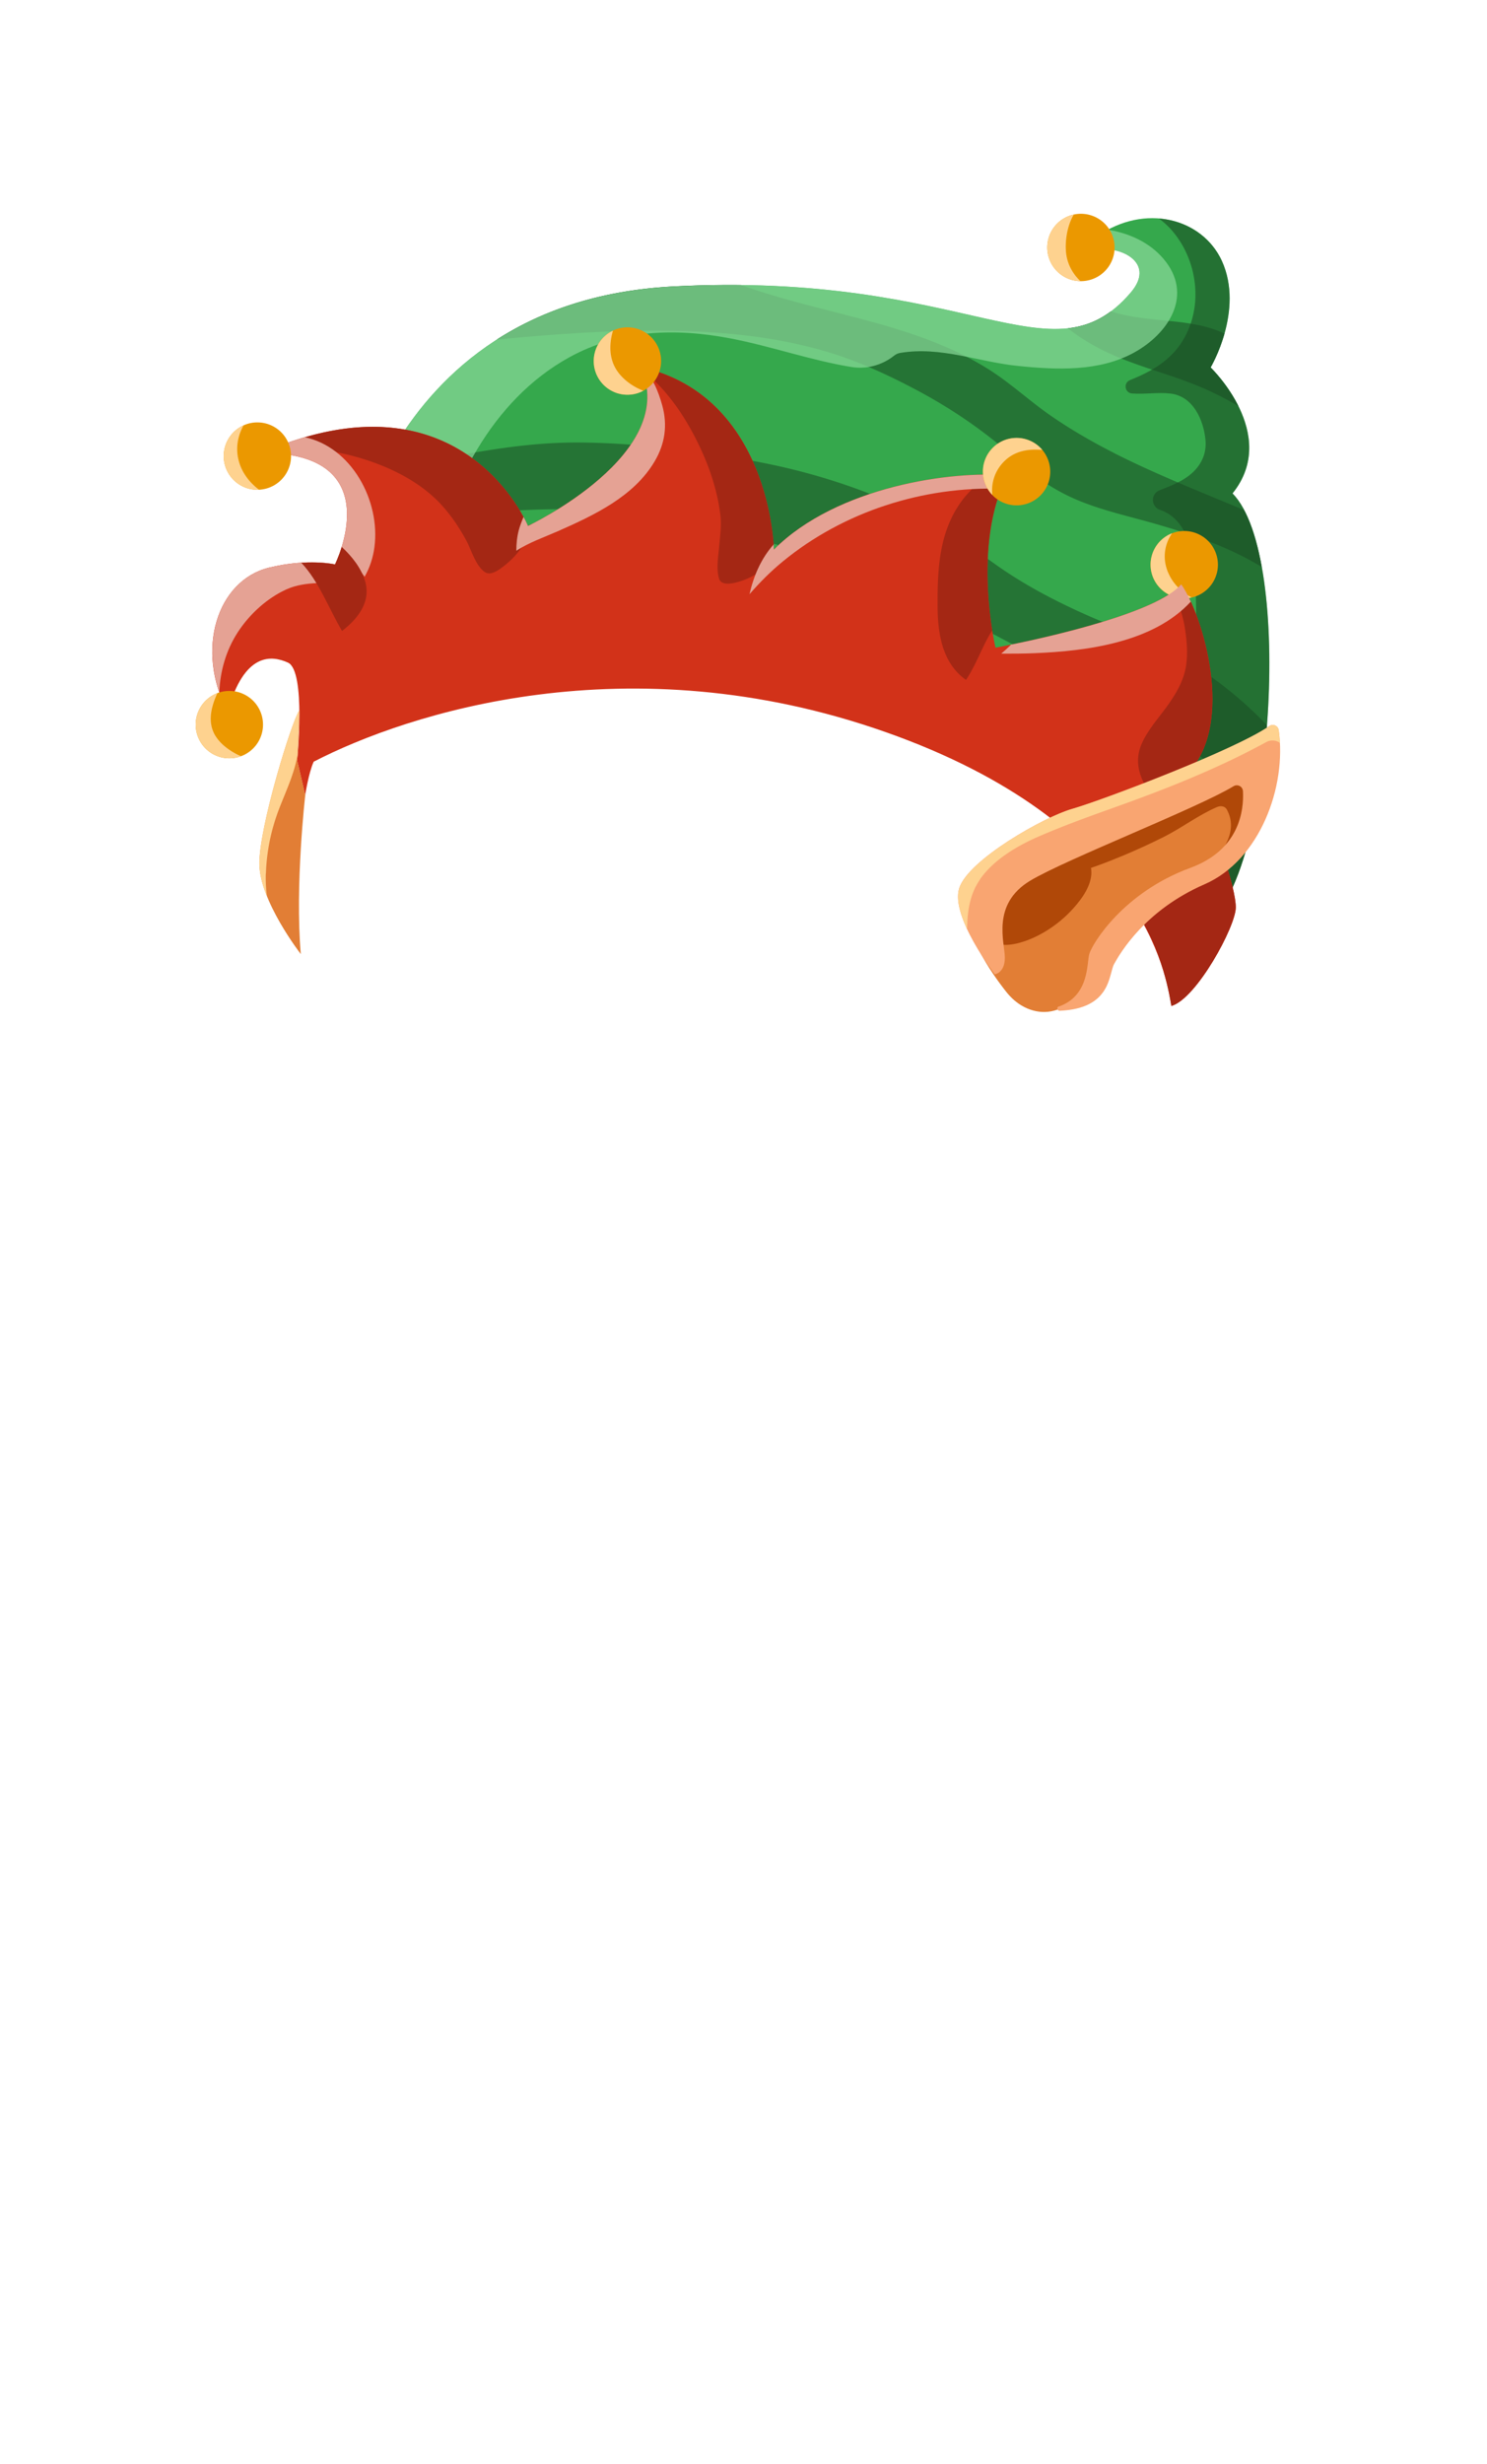 <svg xmlns="http://www.w3.org/2000/svg" width="250" height="414" fill="none" viewBox="0 0 250 414">
  <path fill="#35A84C" d="M57.59 99.27s5.22-48.37 55.36-51.12c50.13-2.75 63.82 16.53 77.13 1.03 4.14-4.82-1.18-7.56-4.87-7.3-1.21.09-1.78-1.44-.8-2.14 8.09-5.69 17.75-3.05 21.02 4.11 3.79 8.32-1.9 17.89-1.9 17.89s11.71 11.22 3.68 21.17c10.47 10.68 6.77 64.55-4.45 72.41-10.71-28.89-61.24-74.33-145.17-56.05Z"/>
  <path fill="#257435" d="M203.53 61.74s1.38-2.33 2.33-5.68c-3.13-1.54-6.9-1.9-10.36-2.24-2.91-.29-5.95-.6-8.74-1.51-2.26 1.68-4.6 2.55-7.2 2.84 1.55 1.28 3.29 2.35 5.04 3.28 5.86 3.11 12.42 4.38 18.44 7.12 1.77.81 3.49 1.71 5.16 2.69-1.92-3.86-4.67-6.5-4.67-6.5Zm-16.24 14.37c-3.76-1.91-7.42-4.03-10.88-6.44-3.5-2.45-6.63-5.38-10.25-7.65-6.94-4.35-14.81-6.73-22.68-8.77-6.36-1.65-12.74-3.17-18.93-5.36-3.64-.04-7.49.03-11.6.25-12.34.68-21.95 4.12-29.44 8.92 8.02-.77 16.05-1.39 24.12-1.49 10.52-.13 21.29.52 31.42 3.54 5.11 1.52 10.03 3.78 14.74 6.26 4.96 2.61 9.67 5.67 14.02 9.22 2.23 1.82 4.25 3.89 6.57 5.59a33.35 33.35 0 0 0 6.23 3.61c4.34 1.91 9.06 2.91 13.61 4.22 6.01 1.73 12.41 3.88 17.9 7.26-.69-3.84-1.68-7.12-2.97-9.57-7.34-3.08-14.76-5.98-21.86-9.58v-.01Zm-89.21 9.46c6.28.11 12.57.74 18.71 2.09 3.19.71 6.29 1.71 9.43 2.62 2.83.82 5.67 1.57 8.51 2.34 5.69 1.55 11.38 3.19 16.76 5.63 2.76 1.25 5.36 2.83 8.02 4.28 3.04 1.66 6.1 3.28 9.17 4.9 6.08 3.21 12.17 6.41 18.12 9.87 4.71 2.73 9.42 5.48 13.75 8.8 3.96 3.03 7.52 6.48 10.48 10.36.92-4.55 1.59-9.54 1.98-14.62-4.48-4.67-9.63-8.7-15.19-11.8-4.97-2.77-10.48-4.61-15.66-6.94-5.17-2.33-10.18-4.98-14.81-8.28-4.89-3.49-9.79-6.71-15.23-9.31-5.34-2.54-10.94-4.53-16.65-6.07-6.03-1.63-12.18-2.65-18.35-3.51-6.46-.91-12.98-1.52-19.5-1.58-6.42-.06-12.6.76-18.9 1.87-4.69.83-9.4 1.64-14.16 1.9-1.7 3.23-3 6.36-3.99 9.18 12.52-.39 24.99-1.96 37.52-1.74l-.01.01Z"/>
  <path fill="#8BDA9B" d="M95.7 60.04c8.46-4.65 17.84-4.96 27.14-3.17 6.79 1.3 13.45 3.67 20.27 4.79 2.56.42 5.17-.28 7.21-1.9.3-.24.64-.4 1-.46 6.89-1.15 13.08 1.5 19.87 2.19 6.48.66 13.61.98 19.48-2.25 5.87-3.23 10.04-9.75 4.94-15.75-2.35-2.77-5.75-4.3-9.32-4.89-.63.34-1.26.71-1.88 1.15-.99.7-.41 2.22.8 2.14 3.69-.26 9.01 2.49 4.87 7.3-13.32 15.5-27-3.78-77.13-1.03-50.13 2.75-55.36 51.12-55.36 51.12 5.18-1.13 10.24-2.01 15.16-2.67 2.2-14.56 10.04-29.47 22.94-36.56l.01-.01Z" opacity=".7"/>
  <path fill="#257435" d="M194.69 126.02c-10.48-7.02-21.93-12.58-33.04-18.52-5.29-2.83-10.38-5.98-16.04-8.04-5.45-1.99-11.09-3.41-16.68-4.93-6.04-1.65-11.94-3.63-18.15-4.58-5.92-.91-11.94-1.12-17.93-1.01-11.15.21-22.24 1.48-33.38 1.76-1.51 5.12-1.88 8.58-1.88 8.58 83.94-18.28 134.46 27.16 145.17 56.05 3-2.1 5.47-7.51 7.26-14.49-3.92-5.9-9.31-10.77-15.34-14.81l.01-.01Z"/>
  <path fill="#194D23" d="M207.21 82.91c8.03-9.95-3.68-21.17-3.68-21.17s5.69-9.56 1.9-17.89c-1.89-4.16-5.95-6.78-10.61-7.14.73.52 1.41 1.13 2.03 1.81 4.5 5 5.57 12.91 1.99 18.72-2.11 3.43-5.37 5.22-8.87 6.63-1.14.46-.88 2.14.34 2.24h.04c2.15.17 4.32-.24 6.46.02 3.78.46 5.56 4.42 5.87 7.86.23 2.6-1.07 4.75-3.15 6.19-1.33.92-2.95 1.56-4.58 2.19-1.53.6-1.48 2.77.08 3.3.11.04.21.07.32.12 3.32 1.3 4.65 4.81 5.19 8.08.5 3.04.51 6.12.57 9.19.06 2.63.3 5.26.24 7.89-.09 4.46-1 9.37-5.07 11.92-2.45 1.53-5.28 1.67-8.08 1.79-2.55.11-5.1.34-7.64.55 11.32 9.98 18.8 20.88 22.22 30.1 11.22-7.86 14.92-61.73 4.45-72.41l-.02.01Z" opacity=".6"/>
  <path fill="#EB9800" d="M181.73 47.24a5.66 5.66 0 1 0 0-11.32 5.66 5.66 0 0 0 0 11.32Z"/>
  <path fill="#D23219" d="M88.76 88.37S77.71 61.39 44.05 76.11c21.65-.06 12.27 18.72 12.27 18.72s-4.49-1.07-11.09.54c-8.73 2.13-12.46 13.84-6.96 24.2 2.82-10.07 7.44-9.46 10.14-8.24 3.07 1.38 1.55 16.48 1.55 16.48l1.35 5.78s.58-3.77 1.43-5.61c15.79-8.16 52.87-20.23 96.17-4.97 43.29 15.26 47.2 40.99 48.03 46.01 4.21-1.18 10.83-13.37 10.83-16.56 0-3.19-3.15-13.13-8.11-22.53 8.16-8.34 2.48-26.79-1.06-31.76-4.97 5.86-31.23 10.65-31.23 10.65s-4.08-17.03 1.95-28.92c-9.05-.89-28.57 1.79-39.21 12.44 0 0-.47-25.81-22.44-30.69 6.88 14.53-18.9 26.72-18.9 26.72h-.01Z"/>
  <path fill="#E27E35" d="M50.56 160.29s-6.95-8.93-6.95-15.22c0-6.29 5.51-24.13 6.73-25.7-.1 4.72-.37 8.44-.37 8.44l1.35 5.78s-1.75 15.17-.75 26.69l-.01.01Z"/>
  <path fill="#A42714" d="M199.65 129.94c8.16-8.34 2.48-26.79-1.06-31.76-.38.45-.9.89-1.52 1.33 1.2 1.86 1.88 4.22 2.18 6.28.29 1.96.46 4.01.17 5.98-.37 2.6-1.76 4.9-3.28 6.99-1.47 2.02-3.26 3.99-4.24 6.32-.89 2.11-.68 4.17.28 6.21 1.19 2.56 2.85 4.87 4.06 7.41 1.2 2.52 1.76 5.22 1.75 8.01-.01 4.3-3.91 3.7-6.56 7.1 4.03 6.13 5.23 13.59 5.5 15.21 4.21-1.18 10.83-13.37 10.83-16.56 0-3.19-3.15-13.13-8.11-22.53v.01Z"/>
  <path fill="#E27E35" d="M172.19 169.19c-1.21-.61-2.22-1.53-3.06-2.6-2.35-2.98-7.77-10.58-6.27-15.51 1.64-5.4 37.32-19.48 47.02-23.22 1.17-.45 2.39.48 2.3 1.73-.29 3.75-1.31 10.48-4.82 13.32-5 4.04-18.62 10.48-21.8 17.89-2.83 6.61-7.82 11.19-13.37 8.4v-.01Z"/>
  <path fill="#B04808" d="M209.89 127.86c-7.49 2.89-30.47 11.94-41.31 18.41.6 1.26 2.01 1.75 3.6 1.83 2.65.13 5.31-.5 7.84-1.21 3-.84 5.92-1.93 8.79-3.13 2.28-.95 4.54-1.99 6.75-3.09 3.1-1.55 5.87-3.7 9.05-5.07.59-.25 1.33-.19 1.66.44 1.93 3.59-.62 6.88-2.87 9.61 1.56-1 2.93-1.92 3.94-2.74 3.51-2.84 4.53-9.56 4.82-13.32.1-1.25-1.13-2.18-2.3-1.73h.03Z"/>
  <path fill="#B04808" d="M176.29 143.19c1.93-1.15 4.06-1.27 5.27-.3 1.73 1.39 3.29 4.02 0 8.39-5.43 7.18-14.13 8.78-14.24 6.54-.1-2.06-.98-8.72 8.98-14.63h-.01Z"/>
  <path fill="#F9A571" d="M178.01 169.1c-.41.14-.28.75.15.73 8.73-.37 8.2-6.14 9.15-7.86 1.08-1.94 5.26-9.07 15.2-13.39 9.29-4.04 13.86-16.41 12.47-25.92-.11-.73-.97-1.11-1.57-.68-5.59 3.94-27.98 12.44-33.14 13.92-4.8 1.37-17.5 8.58-19.01 13.34-1.51 4.75 5.98 14.47 5.98 14.47s1.7-.24 1.7-2.78-2.34-9 4.27-12.96c5.96-3.58 28.14-12.2 34.18-15.87.68-.41 1.54.04 1.58.84.17 3.23-.57 9.85-8.87 12.89-11.21 4.11-16.45 12.67-16.97 14.47-.44 1.51.06 7-5.12 8.82v-.02Z"/>
  <path fill="#A42714" d="M162.4 114.25c1.47-2.19 2.41-4.72 3.65-7.03.24-.44.49-.87.76-1.3-.86-5.37-2.01-17.13 2.5-26.02-.8-.08-1.69-.13-2.65-.15a16.234 16.234 0 0 0-5.6 5.33c-3.19 4.97-3.44 10.77-3.43 16.5 0 4.8.75 9.84 4.78 12.66l-.01.01Zm-45.64-40.96c2.15 4.12 3.79 8.6 4.35 13.23.21 1.73-.03 3.46-.19 5.19-.15 1.72-.54 3.85-.02 5.53.43 1.4 2.84.68 3.93.3 1.93-.68 3.72-1.85 5.09-3.37 1.01-1.11 1.75-2.38 2.3-3.74-.74.61-1.45 1.24-2.12 1.91 0 0-.47-25.81-22.44-30.69.07.14.11.29.18.43 3.81 2.92 6.72 6.99 8.92 11.21Zm-55.07 4.02c4.75 1.57 9.46 4.03 12.8 7.82 1.54 1.75 2.84 3.7 3.94 5.75.86 1.6 1.51 4.14 3.07 5.23.99.69 2.35-.33 3.26-1.04 1.7-1.33 3.08-2.94 3.93-4.94.28-.67.49-1.36.66-2.07-.39.2-.61.3-.61.3s-10.46-25.52-42-13.37c5.05.15 10.13.73 14.94 2.32h.01Z"/>
  <path fill="#E5A294" d="M57.09 92.94c1.7.97 3.07 2.38 4.21 3.96.87-1.52 1.42-3.22 1.65-4.96 1.04-7.83-3.88-16.82-11.71-18.48-2.28.66-4.68 1.53-7.2 2.64 17.41-.05 14.76 12.08 13.05 16.84Zm30.93-6.08c-.31.72-.59 1.45-.8 2.22-.3 1.14-.41 2.29-.41 3.45 2.15-1.39 4.72-2.28 6.97-3.27 6.07-2.68 12.82-5.83 16.31-11.79 1.73-2.95 2.16-6.07 1.25-9.35-.61-2.2-1.62-4.91-3.49-6.42-.06-.01-.11-.03-.18-.05 6.88 14.53-18.9 26.72-18.9 26.72s-.24-.58-.74-1.51h-.01Zm42.03 4.64c-2.07 2.31-3.35 5.26-4.04 8.34 1.72-1.99 3.58-3.85 5.62-5.52 10.21-8.37 23.53-12.62 36.69-12.2.29-.75.62-1.49.99-2.21-9.05-.89-28.57 1.79-39.21 12.44 0 0 0-.31-.04-.84l-.01-.01Z"/>
  <path fill="#EB9800" d="M38.56 127.41a5.66 5.66 0 1 0 0-11.32 5.66 5.66 0 0 0 0 11.32Zm160.54-26.87a5.66 5.66 0 1 0 0-11.32 5.66 5.66 0 0 0 0 11.32Zm-28.19-15.63a5.66 5.66 0 1 0 0-11.32 5.66 5.66 0 0 0 0 11.32Zm-65.42-18.59a5.66 5.66 0 1 0 0-11.32 5.66 5.66 0 0 0 0 11.32ZM43.27 82.29a5.66 5.66 0 1 0 0-11.32 5.66 5.66 0 0 0 0 11.32Z"/>
  <path fill="#FED28F" d="M179.22 42.34c-.17-1.88.2-4.43 1.31-6.29a5.662 5.662 0 0 0-4.46 5.53c0 3.1 2.49 5.61 5.58 5.66-1.33-1.27-2.25-2.92-2.43-4.9ZM37.8 125.41c-.6-.49-1.14-1.08-1.56-1.74-.28-.44-.4-.78-.51-1.07-.14-.38-.21-.76-.26-1.16-.19-1.7.38-3.45 1.08-4.98a5.661 5.661 0 0 0-3.65 5.29 5.661 5.661 0 0 0 7.62 5.31c-.98-.42-1.9-.98-2.72-1.65ZM196.39 96.2c-.95-2.23-.7-4.61.66-6.6a5.658 5.658 0 0 0-3.61 5.27c0 3.13 2.54 5.66 5.66 5.66.42 0 .83-.05 1.23-.14-1.71-.93-3.14-2.31-3.94-4.2v.01Zm-27.43-18.81c1.26-1.2 2.86-1.75 4.58-1.83.57-.03 1.14 0 1.7.03a5.661 5.661 0 0 0-9.99 3.65c0 1.53.61 2.91 1.59 3.93-.24-2.09.47-4.22 2.12-5.78Zm-64.9-14.66c-1.68-2.11-1.71-4.72-1.01-7.17a5.652 5.652 0 0 0-3.23 5.11 5.661 5.661 0 0 0 8.35 4.98c-1.61-.61-3.08-1.63-4.11-2.92Zm-63.97 14.5c-.49-2.04-.1-4.03.86-5.76a5.657 5.657 0 0 0 2.32 10.82c.09 0 .19 0 .28-.01-1.67-1.26-2.97-2.98-3.46-5.05Zm124.66 70.53c2.33-3.34 6.27-5.65 9.94-7.24 4.18-1.81 8.46-3.35 12.74-4.88 8.7-3.1 17.35-6.53 25.47-10.96.74-.4 1.65-.33 2.29.15-.04-.73-.1-1.46-.2-2.16-.11-.73-.97-1.11-1.57-.68-5.59 3.94-27.98 12.44-33.14 13.92-4.8 1.37-17.5 8.58-19.01 13.34-.58 1.83.17 4.39 1.32 6.86.05-2.93.42-5.82 2.17-8.33l-.01-.02Zm-120.04-.99c.12-3.75.87-7.37 2.21-10.86 1.13-2.93 2.55-5.89 3.09-9 .08-1.38.24-4.21.31-7.54-1.22 1.57-6.73 19.41-6.73 25.7 0 1.73.53 3.65 1.29 5.54-.16-1.25-.23-2.53-.19-3.84h.02Z"/>
  <path fill="#E5A294" d="M39.95 106.27c1.95-3.02 4.94-5.78 8.24-7.26 3.3-1.47 6.86-.84 10.3-1.39-.5-1.1-1.21-2.19-2.05-3.04-.07.16-.12.25-.12.25s-4.49-1.07-11.09.54c-7.83 1.91-11.61 11.52-8.36 20.95.14-3.54 1.13-7.04 3.08-10.05Zm129.84 2.24c-.47.46-.97.89-1.46 1.32 1.87 0 3.74 0 5.61-.08 8.93-.36 19.95-1.82 26.26-8.66-.55-1.2-1.1-2.2-1.61-2.91-4.01 4.73-21.88 8.76-28.63 10.14-.05.07-.1.13-.16.2l-.01-.01Z"/>
  <path fill="#A42714" d="M57.51 106.01c2.66-2.06 4.93-4.9 3.85-8.43-.67-2.18-2.17-4.07-3.91-5.69-.54 1.77-1.13 2.95-1.13 2.95s-2.15-.51-5.67-.29c2.94 3.07 4.68 7.79 6.86 11.47v-.01Z"/>
</svg>
